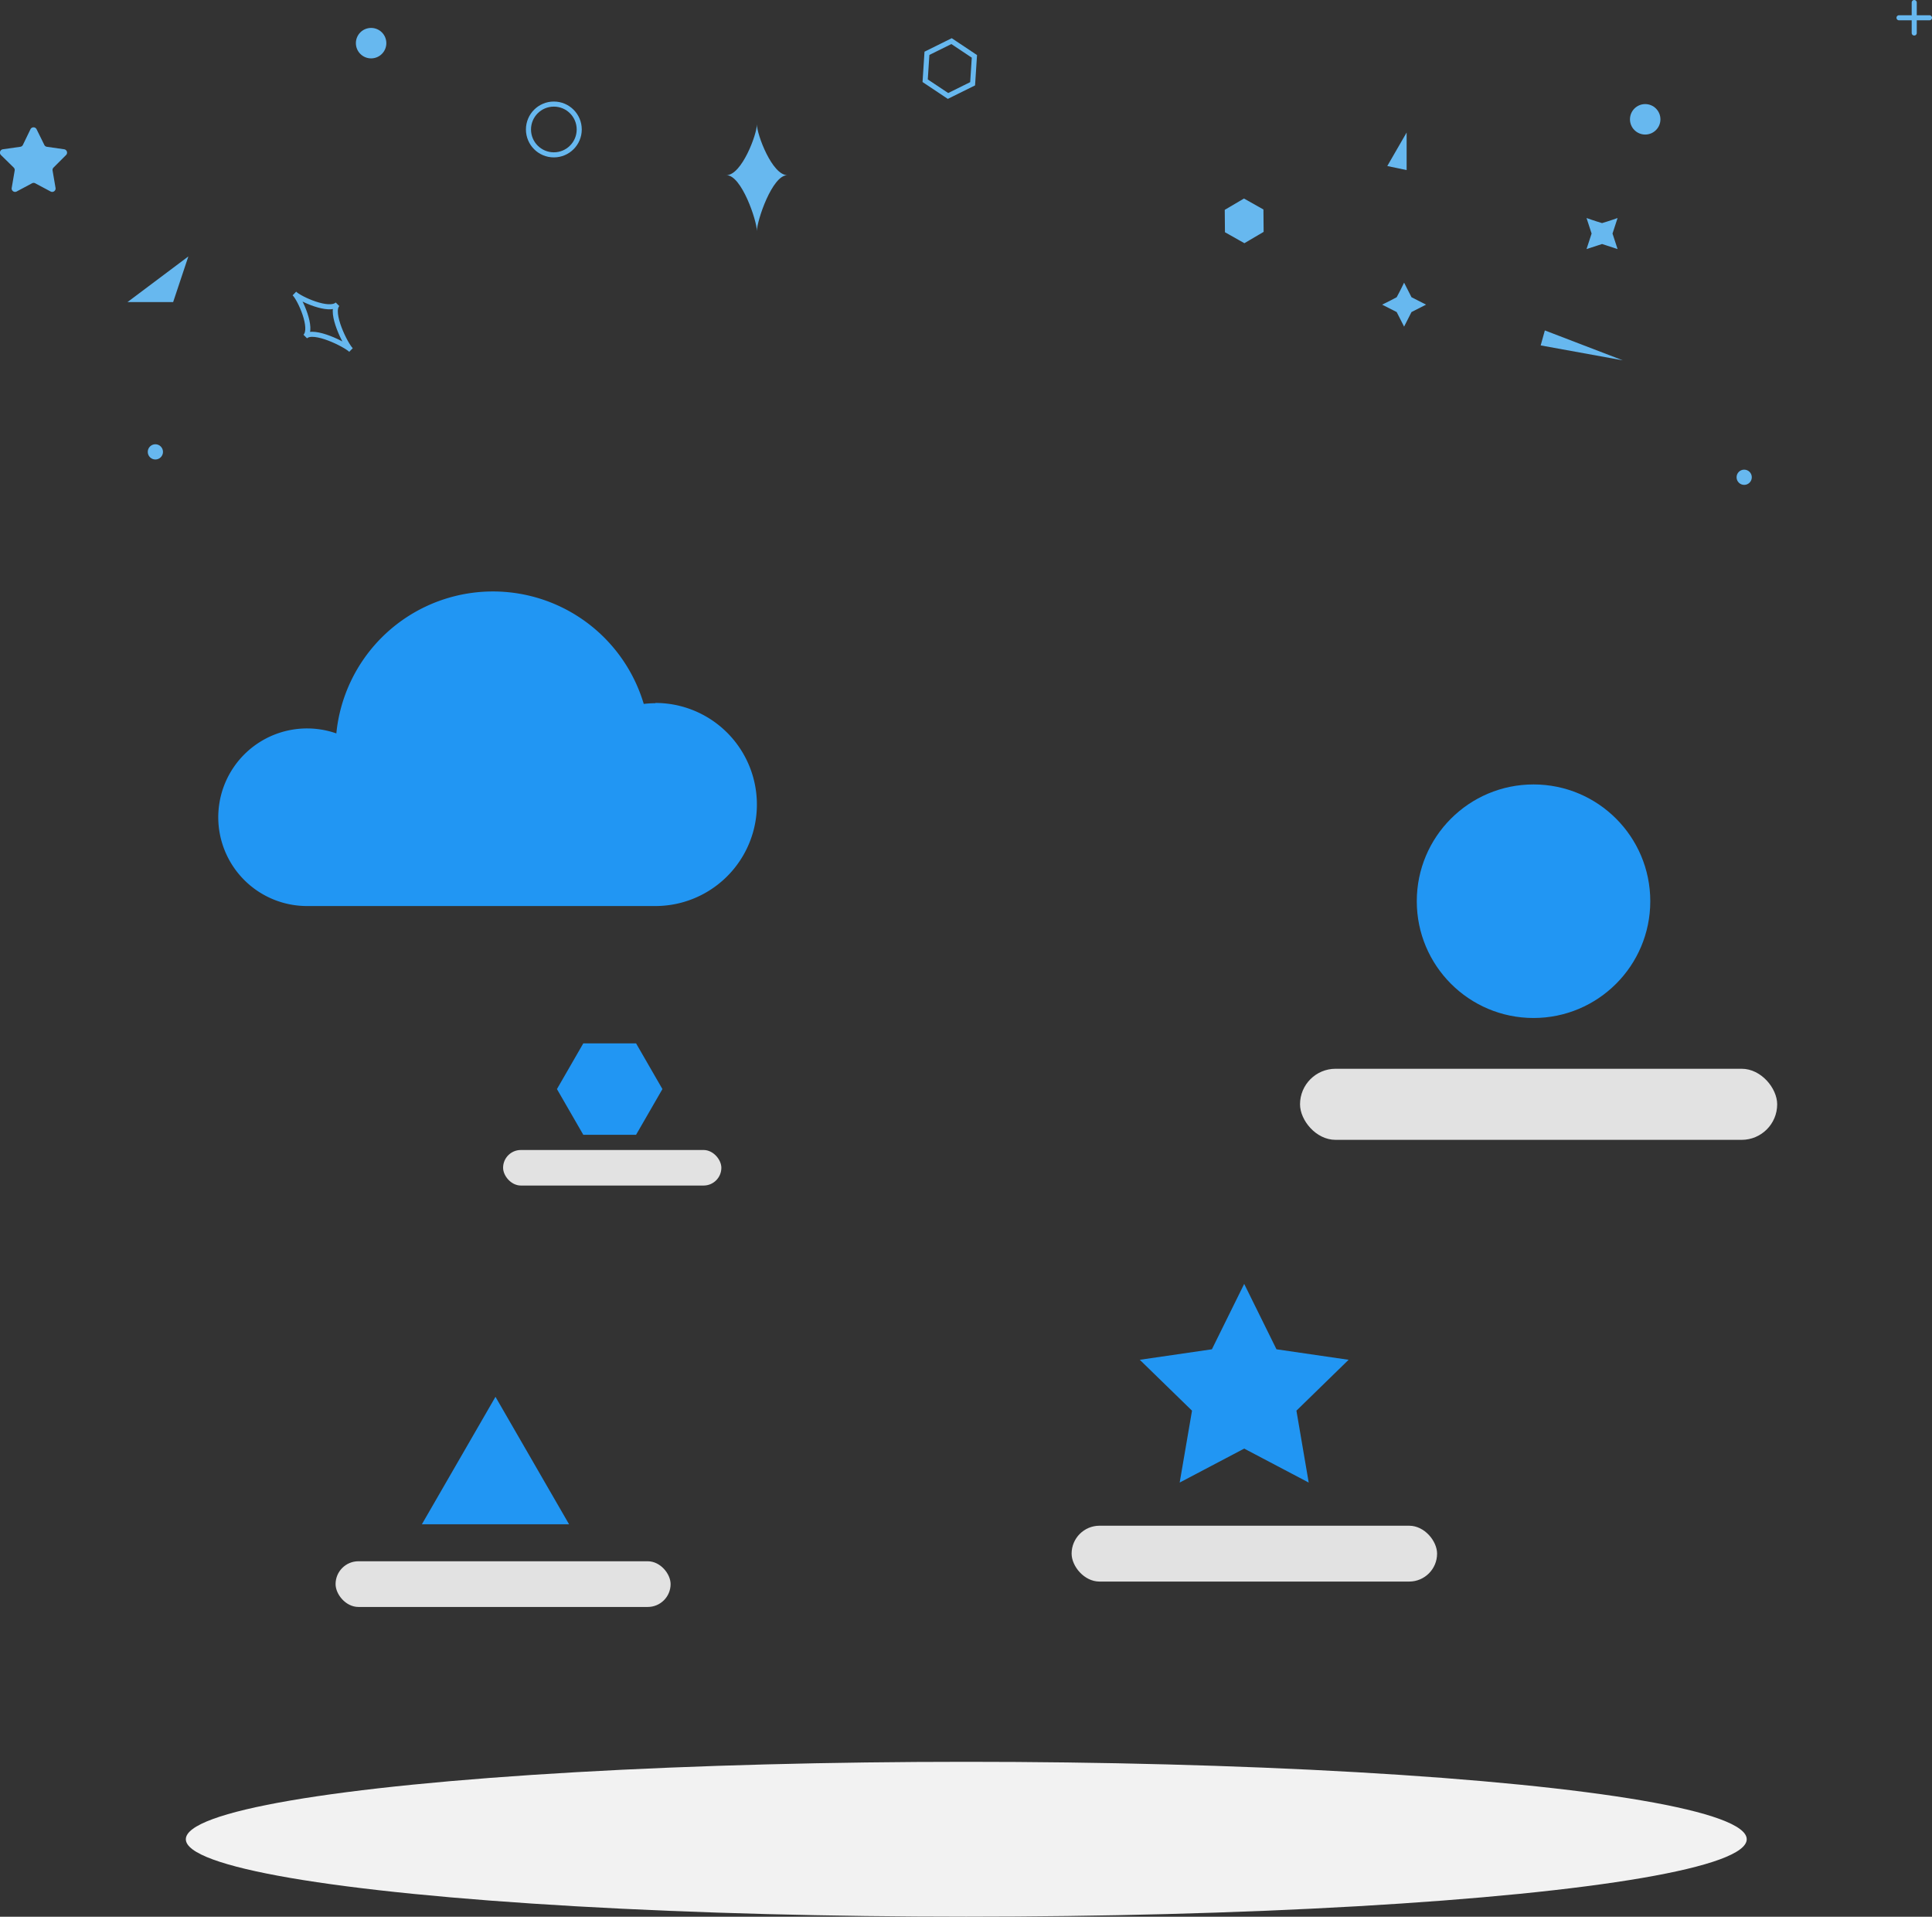 <svg xmlns="http://www.w3.org/2000/svg" viewBox="0 0 380.61 377.51"><rect x="0" y="0" width="380.61" height="377.51" fill="#333333" stroke="none"/><defs><style>.cls-1{fill:#f2f2f2;}.cls-2{fill:#67b8ef;}.cls-3,.cls-4{fill:none;stroke:#67b8ef;stroke-miterlimit:10;}.cls-4{stroke-linecap:round;}.cls-5{fill:#2196f3;}.cls-6{fill:#e2e2e2;}</style></defs><title>step-three</title><g id="图层_2" data-name="图层 2"><g id="图层_4" data-name="图层 4"><ellipse class="cls-1" cx="190.36" cy="362.25" rx="153.75" ry="15.25"/></g><g id="图层_3" data-name="图层 3"><path class="cls-2" d="M7.21,25.46l1.52,3.08a.67.67,0,0,0,.51.37l3.4.49A.67.67,0,0,1,13,30.55L10.55,33a.67.67,0,0,0-.19.6l.58,3.39a.67.67,0,0,1-1,.71l-3-1.6a.67.67,0,0,0-.63,0l-3,1.6a.67.67,0,0,1-1-.71l.58-3.39a.67.67,0,0,0-.19-.6L.2,30.55a.67.67,0,0,1,.37-1.15L4,28.91a.67.67,0,0,0,.51-.37L6,25.46A.67.67,0,0,1,7.21,25.46Z"/><circle class="cls-2" cx="73.11" cy="8.5" r="3"/><circle class="cls-3" cx="109.11" cy="25.5" r="5"/><polygon class="cls-3" points="191.61 16.5 186.76 18.9 182.26 15.9 182.61 10.5 187.46 8.1 191.96 11.1 191.61 16.5"/><polygon class="cls-2" points="248.94 45.67 245.15 47.9 241.32 45.74 241.28 41.33 245.07 39.1 248.9 41.26 248.94 45.67"/><polygon class="cls-2" points="277.11 26.1 273.3 32.7 277.11 33.5 277.11 26.1"/><polygon class="cls-2" points="319.7 70.97 303.52 68.03 304.34 65.08 319.7 70.97"/><path class="cls-2" d="M318.67,42.94s-1.56.56-3.06,1c-1.5-.44-3.06-1-3.06-1l1,3.06-1,3.06,3.06-1,3.06,1-1-3.06Z"/><path class="cls-2" d="M276.61,55.67s-.71,1.5-1.46,2.87c-1.37.75-2.87,1.46-2.87,1.46l2.87,1.46,1.46,2.87,1.46-2.87L280.94,60l-2.87-1.46Z"/><polygon class="cls-2" points="25.11 59.5 37.11 50.5 34.11 59.5 25.11 59.5"/><circle class="cls-2" cx="30.61" cy="89" r="1.5"/><circle class="cls-2" cx="343.61" cy="94" r="1.5"/><circle class="cls-2" cx="324.11" cy="23.5" r="3"/><path class="cls-2" d="M149.11,24.5c0,2,3,10,6,10-3,0-6,9-6,11,0-2-3-11-6-11C146.11,34.5,149.11,26.5,149.11,24.5Z"/><path class="cls-3" d="M58,57.81c1.06,1.06,6.89,3.71,8.49,2.12-1.59,1.59,1.59,8,2.65,9-1.06-1.06-7.42-4.24-9-2.65C61.75,64.7,59.1,58.87,58,57.81Z"/><path class="cls-4" d="M374.11,3.5h6m-3,3V.5"/></g><g id="图层_5" data-name="图层 5"><path class="cls-5" d="M129.11,138.5a20.14,20.14,0,0,0-2.29.14,31,31,0,0,0-60.56,5.81,17.49,17.49,0,1,0-5.65,34h68.5a20,20,0,0,0,0-40Z"/></g><g id="图层_6" data-name="图层 6"><circle class="cls-5" cx="302.11" cy="177.5" r="23"/><rect class="cls-6" x="256.11" y="210.5" width="94" height="14" rx="7" ry="7"/><polygon class="cls-5" points="125.31 205.5 114.91 205.5 109.72 214.5 114.91 223.5 125.31 223.5 130.5 214.5 125.31 205.5"/><rect class="cls-6" x="99.11" y="226.5" width="43" height="7" rx="3.5" ry="3.5"/><polygon class="cls-5" points="97.61 275.11 83.11 300.22 112.11 300.22 97.61 275.11"/><rect class="cls-6" x="66.11" y="307.5" width="66" height="9" rx="4.5" ry="4.5"/><polygon class="cls-5" points="245.11 252.87 251.47 265.75 265.68 267.82 255.4 277.84 257.82 292 245.11 285.31 232.4 292 234.83 277.84 224.54 267.82 238.75 265.75 245.11 252.87"/><rect class="cls-6" x="211.11" y="300.5" width="72" height="11" rx="5.5" ry="5.5"/></g></g></svg>